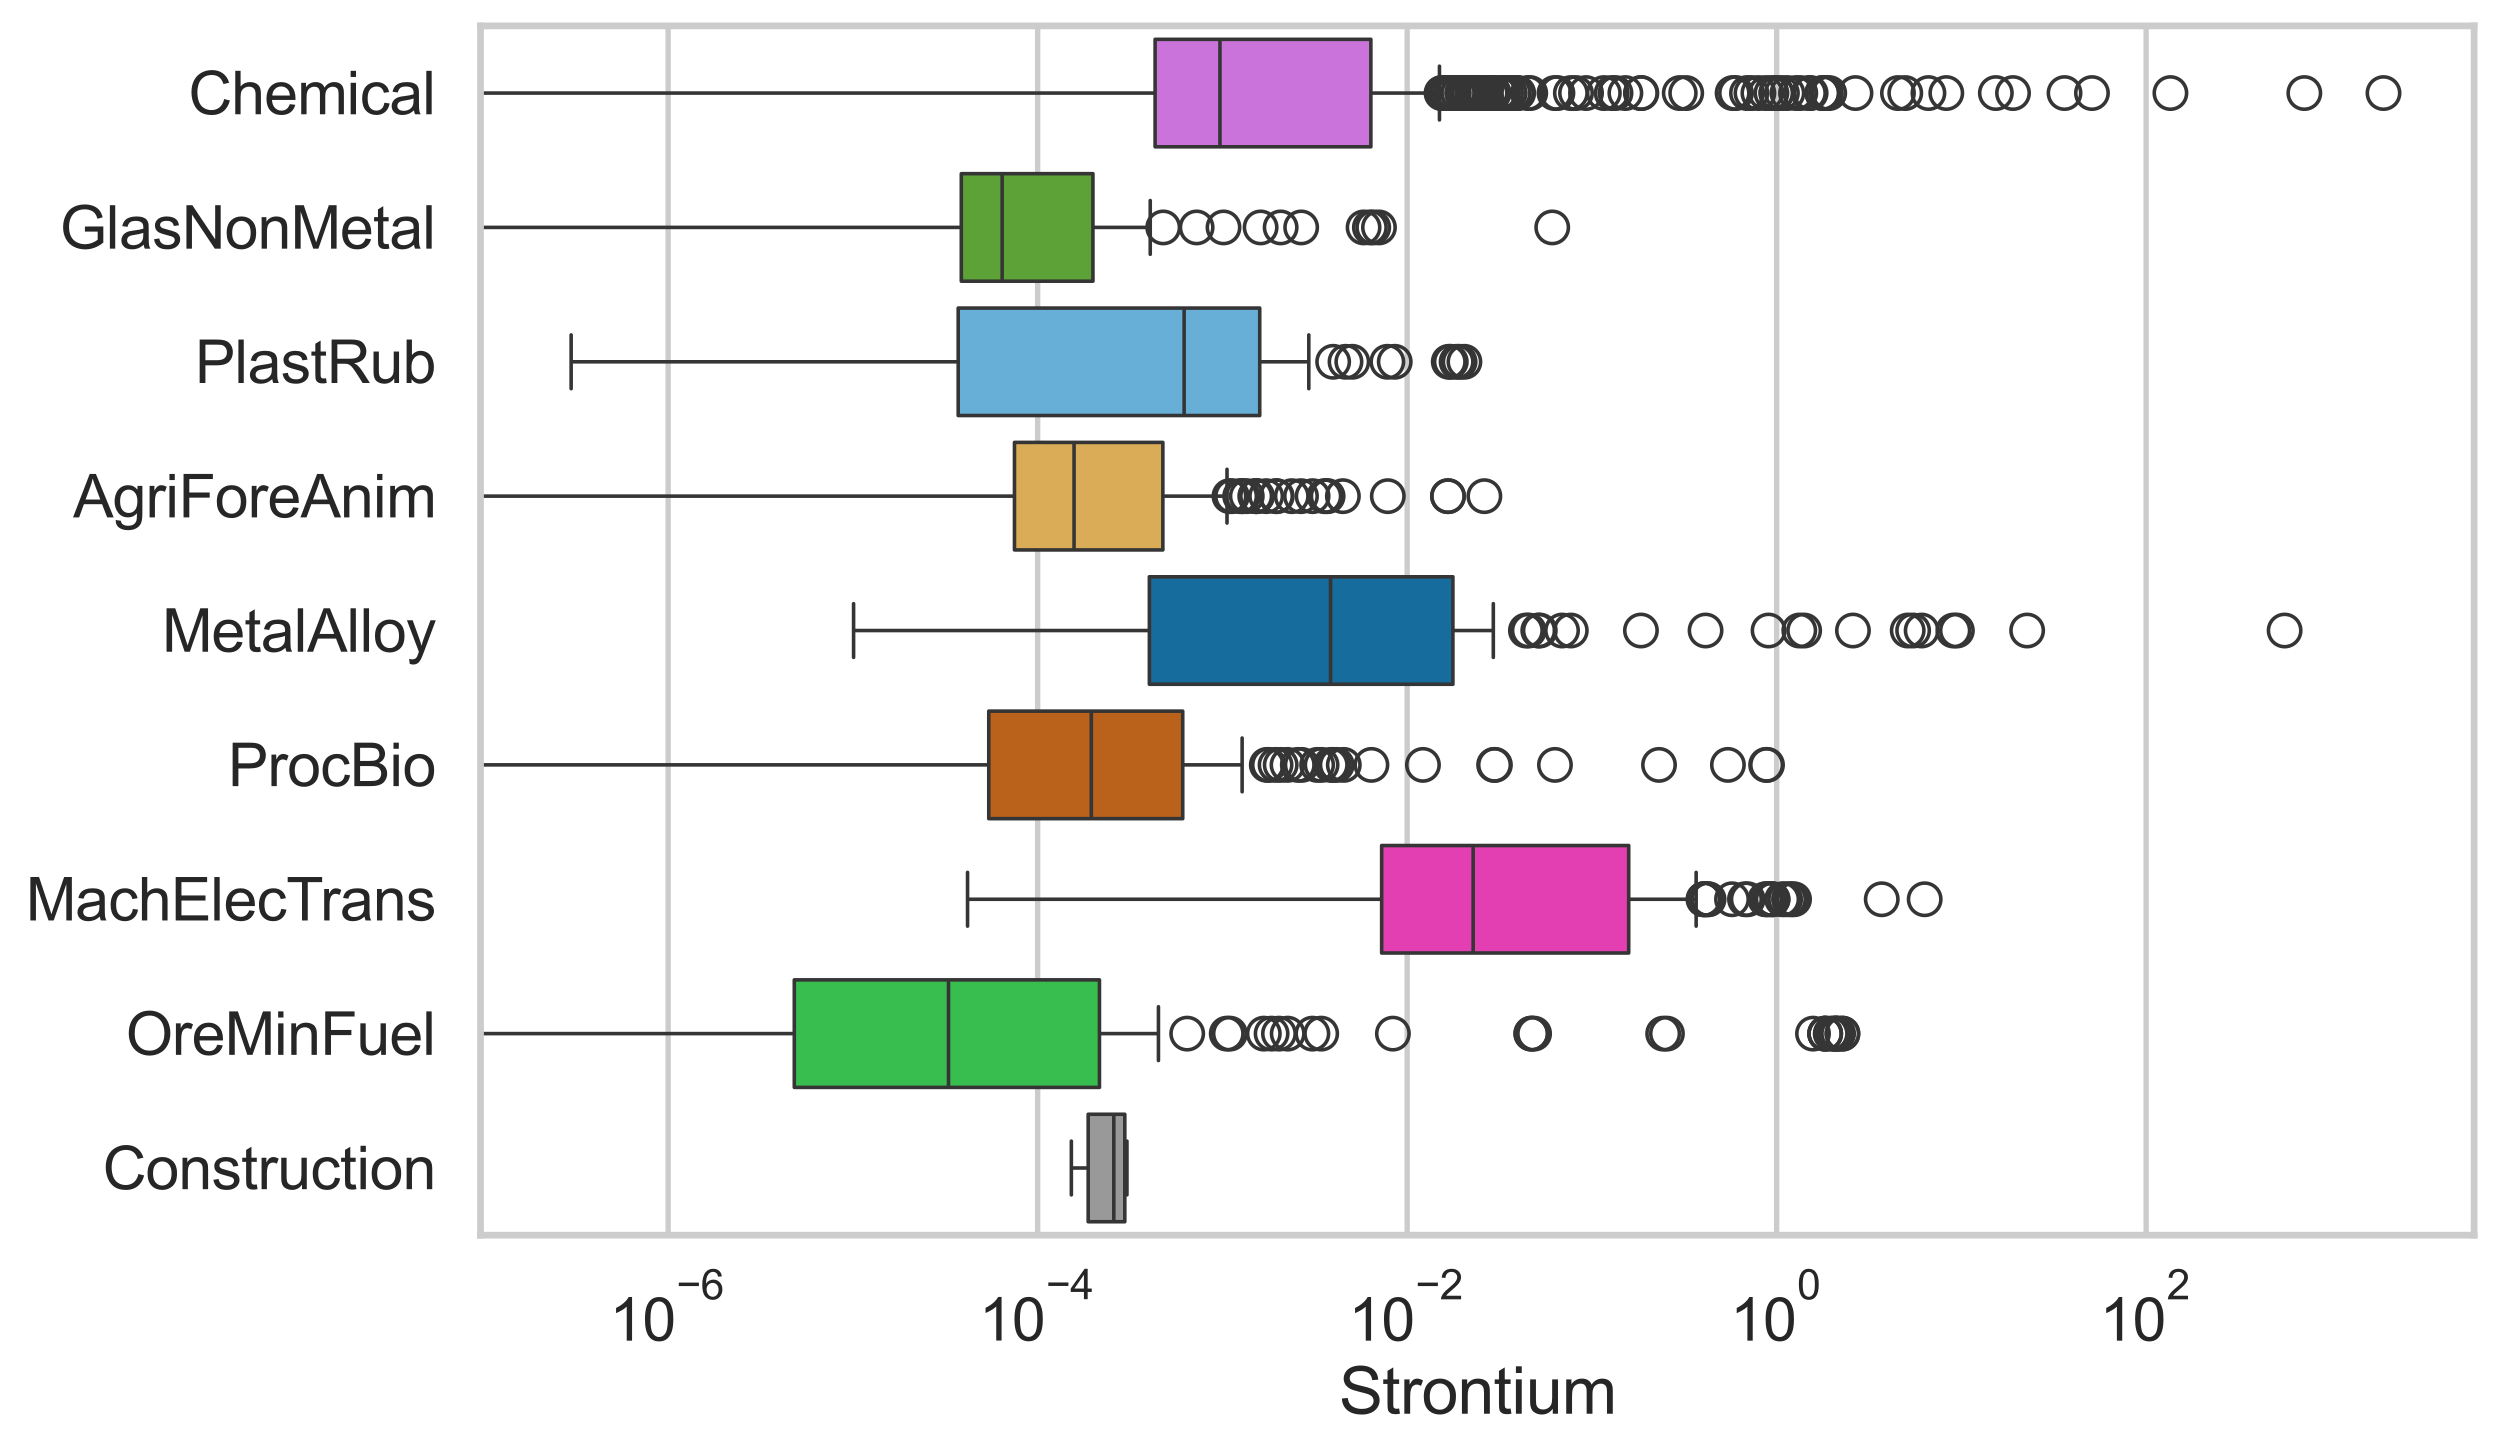 <?xml version="1.0" encoding="utf-8" standalone="no"?>
<!DOCTYPE svg PUBLIC "-//W3C//DTD SVG 1.1//EN"
  "http://www.w3.org/Graphics/SVG/1.1/DTD/svg11.dtd">
<svg xmlns:xlink="http://www.w3.org/1999/xlink" width="695.577pt" height="404.121pt" viewBox="0 0 695.577 404.121" xmlns="http://www.w3.org/2000/svg" version="1.1">
 <defs>
  <style type="text/css">*{stroke-linejoin: round; stroke-linecap: butt}</style>
 </defs>
 <g id="figure_1">
  <g id="patch_1">
   <path d="M 0 404.121 
L 695.577 404.121 
L 695.577 0 
L 0 0 
z
" style="fill: #ffffff"/>
  </g>
  <g id="axes_1">
   <g id="patch_2">
    <path d="M 133.697 343.665 
L 688.377 343.665 
L 688.377 7.2 
L 133.697 7.2 
z
" style="fill: #ffffff"/>
   </g>
   <g id="matplotlib.axis_1">
    <g id="xtick_1">
     <g id="line2d_1">
      <path d="M 185.902 343.665 
L 185.902 7.2 
" clip-path="url(#p7c953ad4ad)" style="fill: none; stroke: #cccccc; stroke-width: 1.5; stroke-linecap: round"/>
     </g>
     <g id="text_1">
      <!-- $\mathdefault{10^{-6}}$ -->
      <g style="fill: #262626" transform="translate(169.567 373.18) scale(0.165 -0.165)">
       <defs>
        <path id="ArialMT-31" d="M 2384 0 
L 1822 0 
L 1822 3584 
Q 1619 3391 1289 3197 
Q 959 3003 697 2906 
L 697 3450 
Q 1169 3672 1522 3987 
Q 1875 4303 2022 4600 
L 2384 4600 
L 2384 0 
z
" transform="scale(0.016)"/>
        <path id="ArialMT-30" d="M 266 2259 
Q 266 3072 433 3567 
Q 600 4063 929 4331 
Q 1259 4600 1759 4600 
Q 2128 4600 2406 4451 
Q 2684 4303 2865 4023 
Q 3047 3744 3150 3342 
Q 3253 2941 3253 2259 
Q 3253 1453 3087 958 
Q 2922 463 2592 192 
Q 2263 -78 1759 -78 
Q 1097 -78 719 397 
Q 266 969 266 2259 
z
M 844 2259 
Q 844 1131 1108 757 
Q 1372 384 1759 384 
Q 2147 384 2411 759 
Q 2675 1134 2675 2259 
Q 2675 3391 2411 3762 
Q 2147 4134 1753 4134 
Q 1366 4134 1134 3806 
Q 844 3388 844 2259 
z
" transform="scale(0.016)"/>
        <path id="ArialMT-2212" d="M 3381 1997 
L 356 1997 
L 356 2522 
L 3381 2522 
L 3381 1997 
z
" transform="scale(0.016)"/>
        <path id="ArialMT-36" d="M 3184 3459 
L 2625 3416 
Q 2550 3747 2413 3897 
Q 2184 4138 1850 4138 
Q 1581 4138 1378 3988 
Q 1113 3794 959 3422 
Q 806 3050 800 2363 
Q 1003 2672 1297 2822 
Q 1591 2972 1913 2972 
Q 2475 2972 2870 2558 
Q 3266 2144 3266 1488 
Q 3266 1056 3080 686 
Q 2894 316 2569 119 
Q 2244 -78 1831 -78 
Q 1128 -78 684 439 
Q 241 956 241 2144 
Q 241 3472 731 4075 
Q 1159 4600 1884 4600 
Q 2425 4600 2770 4297 
Q 3116 3994 3184 3459 
z
M 888 1484 
Q 888 1194 1011 928 
Q 1134 663 1356 523 
Q 1578 384 1822 384 
Q 2178 384 2434 671 
Q 2691 959 2691 1453 
Q 2691 1928 2437 2201 
Q 2184 2475 1800 2475 
Q 1419 2475 1153 2201 
Q 888 1928 888 1484 
z
" transform="scale(0.016)"/>
       </defs>
       <use xlink:href="#ArialMT-31" transform="translate(0 0.994)"/>
       <use xlink:href="#ArialMT-30" transform="translate(55.615 0.994)"/>
       <use xlink:href="#ArialMT-2212" transform="translate(112.973 70.688) scale(0.7)"/>
       <use xlink:href="#ArialMT-36" transform="translate(153.852 70.688) scale(0.7)"/>
      </g>
     </g>
    </g>
    <g id="xtick_2">
     <g id="line2d_2">
      <path d="M 288.709 343.665 
L 288.709 7.2 
" clip-path="url(#p7c953ad4ad)" style="fill: none; stroke: #cccccc; stroke-width: 1.5; stroke-linecap: round"/>
     </g>
     <g id="text_2">
      <!-- $\mathdefault{10^{-4}}$ -->
      <g style="fill: #262626" transform="translate(272.374 373.015) scale(0.165 -0.165)">
       <defs>
        <path id="ArialMT-34" d="M 2069 0 
L 2069 1097 
L 81 1097 
L 81 1613 
L 2172 4581 
L 2631 4581 
L 2631 1613 
L 3250 1613 
L 3250 1097 
L 2631 1097 
L 2631 0 
L 2069 0 
z
M 2069 1613 
L 2069 3678 
L 634 1613 
L 2069 1613 
z
" transform="scale(0.016)"/>
       </defs>
       <use xlink:href="#ArialMT-31" transform="translate(0 0.202)"/>
       <use xlink:href="#ArialMT-30" transform="translate(55.615 0.202)"/>
       <use xlink:href="#ArialMT-2212" transform="translate(112.973 69.895) scale(0.7)"/>
       <use xlink:href="#ArialMT-34" transform="translate(153.852 69.895) scale(0.7)"/>
      </g>
     </g>
    </g>
    <g id="xtick_3">
     <g id="line2d_3">
      <path d="M 391.515 343.665 
L 391.515 7.2 
" clip-path="url(#p7c953ad4ad)" style="fill: none; stroke: #cccccc; stroke-width: 1.5; stroke-linecap: round"/>
     </g>
     <g id="text_3">
      <!-- $\mathdefault{10^{-2}}$ -->
      <g style="fill: #262626" transform="translate(375.18 373.18) scale(0.165 -0.165)">
       <defs>
        <path id="ArialMT-32" d="M 3222 541 
L 3222 0 
L 194 0 
Q 188 203 259 391 
Q 375 700 629 1000 
Q 884 1300 1366 1694 
Q 2113 2306 2375 2664 
Q 2638 3022 2638 3341 
Q 2638 3675 2398 3904 
Q 2159 4134 1775 4134 
Q 1369 4134 1125 3890 
Q 881 3647 878 3216 
L 300 3275 
Q 359 3922 746 4261 
Q 1134 4600 1788 4600 
Q 2447 4600 2831 4234 
Q 3216 3869 3216 3328 
Q 3216 3053 3103 2787 
Q 2991 2522 2730 2228 
Q 2469 1934 1863 1422 
Q 1356 997 1212 845 
Q 1069 694 975 541 
L 3222 541 
z
" transform="scale(0.016)"/>
       </defs>
       <use xlink:href="#ArialMT-31" transform="translate(0 0.994)"/>
       <use xlink:href="#ArialMT-30" transform="translate(55.615 0.994)"/>
       <use xlink:href="#ArialMT-2212" transform="translate(112.973 70.688) scale(0.7)"/>
       <use xlink:href="#ArialMT-32" transform="translate(153.852 70.688) scale(0.7)"/>
      </g>
     </g>
    </g>
    <g id="xtick_4">
     <g id="line2d_4">
      <path d="M 494.321 343.665 
L 494.321 7.2 
" clip-path="url(#p7c953ad4ad)" style="fill: none; stroke: #cccccc; stroke-width: 1.5; stroke-linecap: round"/>
     </g>
     <g id="text_4">
      <!-- $\mathdefault{10^{0}}$ -->
      <g style="fill: #262626" transform="translate(481.368 373.18) scale(0.165 -0.165)">
       <use xlink:href="#ArialMT-31" transform="translate(0 0.994)"/>
       <use xlink:href="#ArialMT-30" transform="translate(55.615 0.994)"/>
       <use xlink:href="#ArialMT-30" transform="translate(112.973 70.688) scale(0.7)"/>
      </g>
     </g>
    </g>
    <g id="xtick_5">
     <g id="line2d_5">
      <path d="M 597.127 343.665 
L 597.127 7.2 
" clip-path="url(#p7c953ad4ad)" style="fill: none; stroke: #cccccc; stroke-width: 1.5; stroke-linecap: round"/>
     </g>
     <g id="text_5">
      <!-- $\mathdefault{10^{2}}$ -->
      <g style="fill: #262626" transform="translate(584.174 373.18) scale(0.165 -0.165)">
       <use xlink:href="#ArialMT-31" transform="translate(0 0.994)"/>
       <use xlink:href="#ArialMT-30" transform="translate(55.615 0.994)"/>
       <use xlink:href="#ArialMT-32" transform="translate(112.973 70.688) scale(0.7)"/>
      </g>
     </g>
    </g>
    <g id="text_6">
     <!-- Strontium -->
     <g style="fill: #262626" transform="translate(372.525 393.344) scale(0.18 -0.18)">
      <defs>
       <path id="ArialMT-53" d="M 288 1472 
L 859 1522 
Q 900 1178 1048 958 
Q 1197 738 1509 602 
Q 1822 466 2213 466 
Q 2559 466 2825 569 
Q 3091 672 3220 851 
Q 3350 1031 3350 1244 
Q 3350 1459 3225 1620 
Q 3100 1781 2813 1891 
Q 2628 1963 1997 2114 
Q 1366 2266 1113 2400 
Q 784 2572 623 2826 
Q 463 3081 463 3397 
Q 463 3744 659 4045 
Q 856 4347 1234 4503 
Q 1613 4659 2075 4659 
Q 2584 4659 2973 4495 
Q 3363 4331 3572 4012 
Q 3781 3694 3797 3291 
L 3216 3247 
Q 3169 3681 2898 3903 
Q 2628 4125 2100 4125 
Q 1550 4125 1298 3923 
Q 1047 3722 1047 3438 
Q 1047 3191 1225 3031 
Q 1400 2872 2139 2705 
Q 2878 2538 3153 2413 
Q 3553 2228 3743 1945 
Q 3934 1663 3934 1294 
Q 3934 928 3725 604 
Q 3516 281 3123 101 
Q 2731 -78 2241 -78 
Q 1619 -78 1198 103 
Q 778 284 539 648 
Q 300 1013 288 1472 
z
" transform="scale(0.016)"/>
       <path id="ArialMT-74" d="M 1650 503 
L 1731 6 
Q 1494 -44 1306 -44 
Q 1000 -44 831 53 
Q 663 150 594 308 
Q 525 466 525 972 
L 525 2881 
L 113 2881 
L 113 3319 
L 525 3319 
L 525 4141 
L 1084 4478 
L 1084 3319 
L 1650 3319 
L 1650 2881 
L 1084 2881 
L 1084 941 
Q 1084 700 1114 631 
Q 1144 563 1211 522 
Q 1278 481 1403 481 
Q 1497 481 1650 503 
z
" transform="scale(0.016)"/>
       <path id="ArialMT-72" d="M 416 0 
L 416 3319 
L 922 3319 
L 922 2816 
Q 1116 3169 1280 3281 
Q 1444 3394 1641 3394 
Q 1925 3394 2219 3213 
L 2025 2691 
Q 1819 2813 1613 2813 
Q 1428 2813 1281 2702 
Q 1134 2591 1072 2394 
Q 978 2094 978 1738 
L 978 0 
L 416 0 
z
" transform="scale(0.016)"/>
       <path id="ArialMT-6f" d="M 213 1659 
Q 213 2581 725 3025 
Q 1153 3394 1769 3394 
Q 2453 3394 2887 2945 
Q 3322 2497 3322 1706 
Q 3322 1066 3130 698 
Q 2938 331 2570 128 
Q 2203 -75 1769 -75 
Q 1072 -75 642 372 
Q 213 819 213 1659 
z
M 791 1659 
Q 791 1022 1069 705 
Q 1347 388 1769 388 
Q 2188 388 2466 706 
Q 2744 1025 2744 1678 
Q 2744 2294 2464 2611 
Q 2184 2928 1769 2928 
Q 1347 2928 1069 2612 
Q 791 2297 791 1659 
z
" transform="scale(0.016)"/>
       <path id="ArialMT-6e" d="M 422 0 
L 422 3319 
L 928 3319 
L 928 2847 
Q 1294 3394 1984 3394 
Q 2284 3394 2536 3286 
Q 2788 3178 2913 3003 
Q 3038 2828 3088 2588 
Q 3119 2431 3119 2041 
L 3119 0 
L 2556 0 
L 2556 2019 
Q 2556 2363 2490 2533 
Q 2425 2703 2258 2804 
Q 2091 2906 1866 2906 
Q 1506 2906 1245 2678 
Q 984 2450 984 1813 
L 984 0 
L 422 0 
z
" transform="scale(0.016)"/>
       <path id="ArialMT-69" d="M 425 3934 
L 425 4581 
L 988 4581 
L 988 3934 
L 425 3934 
z
M 425 0 
L 425 3319 
L 988 3319 
L 988 0 
L 425 0 
z
" transform="scale(0.016)"/>
       <path id="ArialMT-75" d="M 2597 0 
L 2597 488 
Q 2209 -75 1544 -75 
Q 1250 -75 995 37 
Q 741 150 617 320 
Q 494 491 444 738 
Q 409 903 409 1263 
L 409 3319 
L 972 3319 
L 972 1478 
Q 972 1038 1006 884 
Q 1059 663 1231 536 
Q 1403 409 1656 409 
Q 1909 409 2131 539 
Q 2353 669 2445 892 
Q 2538 1116 2538 1541 
L 2538 3319 
L 3100 3319 
L 3100 0 
L 2597 0 
z
" transform="scale(0.016)"/>
       <path id="ArialMT-6d" d="M 422 0 
L 422 3319 
L 925 3319 
L 925 2853 
Q 1081 3097 1340 3245 
Q 1600 3394 1931 3394 
Q 2300 3394 2536 3241 
Q 2772 3088 2869 2813 
Q 3263 3394 3894 3394 
Q 4388 3394 4653 3120 
Q 4919 2847 4919 2278 
L 4919 0 
L 4359 0 
L 4359 2091 
Q 4359 2428 4304 2576 
Q 4250 2725 4106 2815 
Q 3963 2906 3769 2906 
Q 3419 2906 3187 2673 
Q 2956 2441 2956 1928 
L 2956 0 
L 2394 0 
L 2394 2156 
Q 2394 2531 2256 2718 
Q 2119 2906 1806 2906 
Q 1569 2906 1367 2781 
Q 1166 2656 1075 2415 
Q 984 2175 984 1722 
L 984 0 
L 422 0 
z
" transform="scale(0.016)"/>
      </defs>
      <use xlink:href="#ArialMT-53"/>
      <use xlink:href="#ArialMT-74" transform="translate(66.699 0)"/>
      <use xlink:href="#ArialMT-72" transform="translate(94.482 0)"/>
      <use xlink:href="#ArialMT-6f" transform="translate(127.783 0)"/>
      <use xlink:href="#ArialMT-6e" transform="translate(183.398 0)"/>
      <use xlink:href="#ArialMT-74" transform="translate(239.014 0)"/>
      <use xlink:href="#ArialMT-69" transform="translate(266.797 0)"/>
      <use xlink:href="#ArialMT-75" transform="translate(289.014 0)"/>
      <use xlink:href="#ArialMT-6d" transform="translate(344.629 0)"/>
     </g>
    </g>
   </g>
   <g id="matplotlib.axis_2">
    <g id="ytick_1">
     <g id="text_7">
      <!-- Chemical -->
      <g style="fill: #262626" transform="translate(52.428 31.798) scale(0.165 -0.165)">
       <defs>
        <path id="ArialMT-43" d="M 3763 1606 
L 4369 1453 
Q 4178 706 3683 314 
Q 3188 -78 2472 -78 
Q 1731 -78 1267 223 
Q 803 525 561 1097 
Q 319 1669 319 2325 
Q 319 3041 592 3573 
Q 866 4106 1370 4382 
Q 1875 4659 2481 4659 
Q 3169 4659 3637 4309 
Q 4106 3959 4291 3325 
L 3694 3184 
Q 3534 3684 3231 3912 
Q 2928 4141 2469 4141 
Q 1941 4141 1586 3887 
Q 1231 3634 1087 3207 
Q 944 2781 944 2328 
Q 944 1744 1114 1308 
Q 1284 872 1643 656 
Q 2003 441 2422 441 
Q 2931 441 3284 734 
Q 3638 1028 3763 1606 
z
" transform="scale(0.016)"/>
        <path id="ArialMT-68" d="M 422 0 
L 422 4581 
L 984 4581 
L 984 2938 
Q 1378 3394 1978 3394 
Q 2347 3394 2619 3248 
Q 2891 3103 3008 2847 
Q 3125 2591 3125 2103 
L 3125 0 
L 2563 0 
L 2563 2103 
Q 2563 2525 2380 2717 
Q 2197 2909 1863 2909 
Q 1613 2909 1392 2779 
Q 1172 2650 1078 2428 
Q 984 2206 984 1816 
L 984 0 
L 422 0 
z
" transform="scale(0.016)"/>
        <path id="ArialMT-65" d="M 2694 1069 
L 3275 997 
Q 3138 488 2766 206 
Q 2394 -75 1816 -75 
Q 1088 -75 661 373 
Q 234 822 234 1631 
Q 234 2469 665 2931 
Q 1097 3394 1784 3394 
Q 2450 3394 2872 2941 
Q 3294 2488 3294 1666 
Q 3294 1616 3291 1516 
L 816 1516 
Q 847 969 1125 678 
Q 1403 388 1819 388 
Q 2128 388 2347 550 
Q 2566 713 2694 1069 
z
M 847 1978 
L 2700 1978 
Q 2663 2397 2488 2606 
Q 2219 2931 1791 2931 
Q 1403 2931 1139 2672 
Q 875 2413 847 1978 
z
" transform="scale(0.016)"/>
        <path id="ArialMT-63" d="M 2588 1216 
L 3141 1144 
Q 3050 572 2676 248 
Q 2303 -75 1759 -75 
Q 1078 -75 664 370 
Q 250 816 250 1647 
Q 250 2184 428 2587 
Q 606 2991 970 3192 
Q 1334 3394 1763 3394 
Q 2303 3394 2647 3120 
Q 2991 2847 3088 2344 
L 2541 2259 
Q 2463 2594 2264 2762 
Q 2066 2931 1784 2931 
Q 1359 2931 1093 2626 
Q 828 2322 828 1663 
Q 828 994 1084 691 
Q 1341 388 1753 388 
Q 2084 388 2306 591 
Q 2528 794 2588 1216 
z
" transform="scale(0.016)"/>
        <path id="ArialMT-61" d="M 2588 409 
Q 2275 144 1986 34 
Q 1697 -75 1366 -75 
Q 819 -75 525 192 
Q 231 459 231 875 
Q 231 1119 342 1320 
Q 453 1522 633 1644 
Q 813 1766 1038 1828 
Q 1203 1872 1538 1913 
Q 2219 1994 2541 2106 
Q 2544 2222 2544 2253 
Q 2544 2597 2384 2738 
Q 2169 2928 1744 2928 
Q 1347 2928 1158 2789 
Q 969 2650 878 2297 
L 328 2372 
Q 403 2725 575 2942 
Q 747 3159 1072 3276 
Q 1397 3394 1825 3394 
Q 2250 3394 2515 3294 
Q 2781 3194 2906 3042 
Q 3031 2891 3081 2659 
Q 3109 2516 3109 2141 
L 3109 1391 
Q 3109 606 3145 398 
Q 3181 191 3288 0 
L 2700 0 
Q 2613 175 2588 409 
z
M 2541 1666 
Q 2234 1541 1622 1453 
Q 1275 1403 1131 1340 
Q 988 1278 909 1158 
Q 831 1038 831 891 
Q 831 666 1001 516 
Q 1172 366 1500 366 
Q 1825 366 2078 508 
Q 2331 650 2450 897 
Q 2541 1088 2541 1459 
L 2541 1666 
z
" transform="scale(0.016)"/>
        <path id="ArialMT-6c" d="M 409 0 
L 409 4581 
L 972 4581 
L 972 0 
L 409 0 
z
" transform="scale(0.016)"/>
       </defs>
       <use xlink:href="#ArialMT-43"/>
       <use xlink:href="#ArialMT-68" transform="translate(72.217 0)"/>
       <use xlink:href="#ArialMT-65" transform="translate(127.832 0)"/>
       <use xlink:href="#ArialMT-6d" transform="translate(183.447 0)"/>
       <use xlink:href="#ArialMT-69" transform="translate(266.748 0)"/>
       <use xlink:href="#ArialMT-63" transform="translate(288.965 0)"/>
       <use xlink:href="#ArialMT-61" transform="translate(338.965 0)"/>
       <use xlink:href="#ArialMT-6c" transform="translate(394.58 0)"/>
      </g>
     </g>
    </g>
    <g id="ytick_2">
     <g id="text_8">
      <!-- GlasNonMetal -->
      <g style="fill: #262626" transform="translate(16.659 69.183) scale(0.165 -0.165)">
       <defs>
        <path id="ArialMT-47" d="M 2638 1797 
L 2638 2334 
L 4578 2338 
L 4578 638 
Q 4131 281 3656 101 
Q 3181 -78 2681 -78 
Q 2006 -78 1454 211 
Q 903 500 622 1047 
Q 341 1594 341 2269 
Q 341 2938 620 3517 
Q 900 4097 1425 4378 
Q 1950 4659 2634 4659 
Q 3131 4659 3532 4498 
Q 3934 4338 4162 4050 
Q 4391 3763 4509 3300 
L 3963 3150 
Q 3859 3500 3706 3700 
Q 3553 3900 3268 4020 
Q 2984 4141 2638 4141 
Q 2222 4141 1919 4014 
Q 1616 3888 1430 3681 
Q 1244 3475 1141 3228 
Q 966 2803 966 2306 
Q 966 1694 1177 1281 
Q 1388 869 1791 669 
Q 2194 469 2647 469 
Q 3041 469 3416 620 
Q 3791 772 3984 944 
L 3984 1797 
L 2638 1797 
z
" transform="scale(0.016)"/>
        <path id="ArialMT-73" d="M 197 991 
L 753 1078 
Q 800 744 1014 566 
Q 1228 388 1613 388 
Q 2000 388 2187 545 
Q 2375 703 2375 916 
Q 2375 1106 2209 1216 
Q 2094 1291 1634 1406 
Q 1016 1563 777 1677 
Q 538 1791 414 1992 
Q 291 2194 291 2438 
Q 291 2659 392 2848 
Q 494 3038 669 3163 
Q 800 3259 1026 3326 
Q 1253 3394 1513 3394 
Q 1903 3394 2198 3281 
Q 2494 3169 2634 2976 
Q 2775 2784 2828 2463 
L 2278 2388 
Q 2241 2644 2061 2787 
Q 1881 2931 1553 2931 
Q 1166 2931 1000 2803 
Q 834 2675 834 2503 
Q 834 2394 903 2306 
Q 972 2216 1119 2156 
Q 1203 2125 1616 2013 
Q 2213 1853 2448 1751 
Q 2684 1650 2818 1456 
Q 2953 1263 2953 975 
Q 2953 694 2789 445 
Q 2625 197 2315 61 
Q 2006 -75 1616 -75 
Q 969 -75 630 194 
Q 291 463 197 991 
z
" transform="scale(0.016)"/>
        <path id="ArialMT-4e" d="M 488 0 
L 488 4581 
L 1109 4581 
L 3516 984 
L 3516 4581 
L 4097 4581 
L 4097 0 
L 3475 0 
L 1069 3600 
L 1069 0 
L 488 0 
z
" transform="scale(0.016)"/>
        <path id="ArialMT-4d" d="M 475 0 
L 475 4581 
L 1388 4581 
L 2472 1338 
Q 2622 884 2691 659 
Q 2769 909 2934 1394 
L 4031 4581 
L 4847 4581 
L 4847 0 
L 4263 0 
L 4263 3834 
L 2931 0 
L 2384 0 
L 1059 3900 
L 1059 0 
L 475 0 
z
" transform="scale(0.016)"/>
       </defs>
       <use xlink:href="#ArialMT-47"/>
       <use xlink:href="#ArialMT-6c" transform="translate(77.783 0)"/>
       <use xlink:href="#ArialMT-61" transform="translate(100 0)"/>
       <use xlink:href="#ArialMT-73" transform="translate(155.615 0)"/>
       <use xlink:href="#ArialMT-4e" transform="translate(205.615 0)"/>
       <use xlink:href="#ArialMT-6f" transform="translate(277.832 0)"/>
       <use xlink:href="#ArialMT-6e" transform="translate(333.447 0)"/>
       <use xlink:href="#ArialMT-4d" transform="translate(389.062 0)"/>
       <use xlink:href="#ArialMT-65" transform="translate(472.363 0)"/>
       <use xlink:href="#ArialMT-74" transform="translate(527.979 0)"/>
       <use xlink:href="#ArialMT-61" transform="translate(555.762 0)"/>
       <use xlink:href="#ArialMT-6c" transform="translate(611.377 0)"/>
      </g>
     </g>
    </g>
    <g id="ytick_3">
     <g id="text_9">
      <!-- PlastRub -->
      <g style="fill: #262626" transform="translate(54.248 106.568) scale(0.165 -0.165)">
       <defs>
        <path id="ArialMT-50" d="M 494 0 
L 494 4581 
L 2222 4581 
Q 2678 4581 2919 4538 
Q 3256 4481 3484 4323 
Q 3713 4166 3852 3881 
Q 3991 3597 3991 3256 
Q 3991 2672 3619 2267 
Q 3247 1863 2275 1863 
L 1100 1863 
L 1100 0 
L 494 0 
z
M 1100 2403 
L 2284 2403 
Q 2872 2403 3119 2622 
Q 3366 2841 3366 3238 
Q 3366 3525 3220 3729 
Q 3075 3934 2838 4000 
Q 2684 4041 2272 4041 
L 1100 4041 
L 1100 2403 
z
" transform="scale(0.016)"/>
        <path id="ArialMT-52" d="M 503 0 
L 503 4581 
L 2534 4581 
Q 3147 4581 3465 4457 
Q 3784 4334 3975 4021 
Q 4166 3709 4166 3331 
Q 4166 2844 3850 2509 
Q 3534 2175 2875 2084 
Q 3116 1969 3241 1856 
Q 3506 1613 3744 1247 
L 4541 0 
L 3778 0 
L 3172 953 
Q 2906 1366 2734 1584 
Q 2563 1803 2427 1890 
Q 2291 1978 2150 2013 
Q 2047 2034 1813 2034 
L 1109 2034 
L 1109 0 
L 503 0 
z
M 1109 2559 
L 2413 2559 
Q 2828 2559 3062 2645 
Q 3297 2731 3419 2920 
Q 3541 3109 3541 3331 
Q 3541 3656 3305 3865 
Q 3069 4075 2559 4075 
L 1109 4075 
L 1109 2559 
z
" transform="scale(0.016)"/>
        <path id="ArialMT-62" d="M 941 0 
L 419 0 
L 419 4581 
L 981 4581 
L 981 2947 
Q 1338 3394 1891 3394 
Q 2197 3394 2470 3270 
Q 2744 3147 2920 2923 
Q 3097 2700 3197 2384 
Q 3297 2069 3297 1709 
Q 3297 856 2875 390 
Q 2453 -75 1863 -75 
Q 1275 -75 941 416 
L 941 0 
z
M 934 1684 
Q 934 1088 1097 822 
Q 1363 388 1816 388 
Q 2184 388 2453 708 
Q 2722 1028 2722 1663 
Q 2722 2313 2464 2622 
Q 2206 2931 1841 2931 
Q 1472 2931 1203 2611 
Q 934 2291 934 1684 
z
" transform="scale(0.016)"/>
       </defs>
       <use xlink:href="#ArialMT-50"/>
       <use xlink:href="#ArialMT-6c" transform="translate(66.699 0)"/>
       <use xlink:href="#ArialMT-61" transform="translate(88.916 0)"/>
       <use xlink:href="#ArialMT-73" transform="translate(144.531 0)"/>
       <use xlink:href="#ArialMT-74" transform="translate(194.531 0)"/>
       <use xlink:href="#ArialMT-52" transform="translate(222.314 0)"/>
       <use xlink:href="#ArialMT-75" transform="translate(294.531 0)"/>
       <use xlink:href="#ArialMT-62" transform="translate(350.146 0)"/>
      </g>
     </g>
    </g>
    <g id="ytick_4">
     <g id="text_10">
      <!-- AgriForeAnim -->
      <g style="fill: #262626" transform="translate(20.341 143.953) scale(0.165 -0.165)">
       <defs>
        <path id="ArialMT-41" d="M -9 0 
L 1750 4581 
L 2403 4581 
L 4278 0 
L 3588 0 
L 3053 1388 
L 1138 1388 
L 634 0 
L -9 0 
z
M 1313 1881 
L 2866 1881 
L 2388 3150 
Q 2169 3728 2063 4100 
Q 1975 3659 1816 3225 
L 1313 1881 
z
" transform="scale(0.016)"/>
        <path id="ArialMT-67" d="M 319 -275 
L 866 -356 
Q 900 -609 1056 -725 
Q 1266 -881 1628 -881 
Q 2019 -881 2231 -725 
Q 2444 -569 2519 -288 
Q 2563 -116 2559 434 
Q 2191 0 1641 0 
Q 956 0 581 494 
Q 206 988 206 1678 
Q 206 2153 378 2554 
Q 550 2956 876 3175 
Q 1203 3394 1644 3394 
Q 2231 3394 2613 2919 
L 2613 3319 
L 3131 3319 
L 3131 450 
Q 3131 -325 2973 -648 
Q 2816 -972 2473 -1159 
Q 2131 -1347 1631 -1347 
Q 1038 -1347 672 -1080 
Q 306 -813 319 -275 
z
M 784 1719 
Q 784 1066 1043 766 
Q 1303 466 1694 466 
Q 2081 466 2343 764 
Q 2606 1063 2606 1700 
Q 2606 2309 2336 2618 
Q 2066 2928 1684 2928 
Q 1309 2928 1046 2623 
Q 784 2319 784 1719 
z
" transform="scale(0.016)"/>
        <path id="ArialMT-46" d="M 525 0 
L 525 4581 
L 3616 4581 
L 3616 4041 
L 1131 4041 
L 1131 2622 
L 3281 2622 
L 3281 2081 
L 1131 2081 
L 1131 0 
L 525 0 
z
" transform="scale(0.016)"/>
       </defs>
       <use xlink:href="#ArialMT-41"/>
       <use xlink:href="#ArialMT-67" transform="translate(66.699 0)"/>
       <use xlink:href="#ArialMT-72" transform="translate(122.314 0)"/>
       <use xlink:href="#ArialMT-69" transform="translate(155.615 0)"/>
       <use xlink:href="#ArialMT-46" transform="translate(177.832 0)"/>
       <use xlink:href="#ArialMT-6f" transform="translate(238.916 0)"/>
       <use xlink:href="#ArialMT-72" transform="translate(294.531 0)"/>
       <use xlink:href="#ArialMT-65" transform="translate(327.832 0)"/>
       <use xlink:href="#ArialMT-41" transform="translate(383.447 0)"/>
       <use xlink:href="#ArialMT-6e" transform="translate(450.146 0)"/>
       <use xlink:href="#ArialMT-69" transform="translate(505.762 0)"/>
       <use xlink:href="#ArialMT-6d" transform="translate(527.979 0)"/>
      </g>
     </g>
    </g>
    <g id="ytick_5">
     <g id="text_11">
      <!-- MetalAlloy -->
      <g style="fill: #262626" transform="translate(45.088 181.337) scale(0.165 -0.165)">
       <defs>
        <path id="ArialMT-79" d="M 397 -1278 
L 334 -750 
Q 519 -800 656 -800 
Q 844 -800 956 -737 
Q 1069 -675 1141 -563 
Q 1194 -478 1313 -144 
Q 1328 -97 1363 -6 
L 103 3319 
L 709 3319 
L 1400 1397 
Q 1534 1031 1641 628 
Q 1738 1016 1872 1384 
L 2581 3319 
L 3144 3319 
L 1881 -56 
Q 1678 -603 1566 -809 
Q 1416 -1088 1222 -1217 
Q 1028 -1347 759 -1347 
Q 597 -1347 397 -1278 
z
" transform="scale(0.016)"/>
       </defs>
       <use xlink:href="#ArialMT-4d"/>
       <use xlink:href="#ArialMT-65" transform="translate(83.301 0)"/>
       <use xlink:href="#ArialMT-74" transform="translate(138.916 0)"/>
       <use xlink:href="#ArialMT-61" transform="translate(166.699 0)"/>
       <use xlink:href="#ArialMT-6c" transform="translate(222.314 0)"/>
       <use xlink:href="#ArialMT-41" transform="translate(244.531 0)"/>
       <use xlink:href="#ArialMT-6c" transform="translate(311.23 0)"/>
       <use xlink:href="#ArialMT-6c" transform="translate(333.447 0)"/>
       <use xlink:href="#ArialMT-6f" transform="translate(355.664 0)"/>
       <use xlink:href="#ArialMT-79" transform="translate(411.279 0)"/>
      </g>
     </g>
    </g>
    <g id="ytick_6">
     <g id="text_12">
      <!-- ProcBio -->
      <g style="fill: #262626" transform="translate(63.424 218.722) scale(0.165 -0.165)">
       <defs>
        <path id="ArialMT-42" d="M 469 0 
L 469 4581 
L 2188 4581 
Q 2713 4581 3030 4442 
Q 3347 4303 3526 4014 
Q 3706 3725 3706 3409 
Q 3706 3116 3547 2856 
Q 3388 2597 3066 2438 
Q 3481 2316 3704 2022 
Q 3928 1728 3928 1328 
Q 3928 1006 3792 729 
Q 3656 453 3456 303 
Q 3256 153 2954 76 
Q 2653 0 2216 0 
L 469 0 
z
M 1075 2656 
L 2066 2656 
Q 2469 2656 2644 2709 
Q 2875 2778 2992 2937 
Q 3109 3097 3109 3338 
Q 3109 3566 3000 3739 
Q 2891 3913 2687 3977 
Q 2484 4041 1991 4041 
L 1075 4041 
L 1075 2656 
z
M 1075 541 
L 2216 541 
Q 2509 541 2628 563 
Q 2838 600 2978 687 
Q 3119 775 3209 942 
Q 3300 1109 3300 1328 
Q 3300 1584 3169 1773 
Q 3038 1963 2805 2039 
Q 2572 2116 2134 2116 
L 1075 2116 
L 1075 541 
z
" transform="scale(0.016)"/>
       </defs>
       <use xlink:href="#ArialMT-50"/>
       <use xlink:href="#ArialMT-72" transform="translate(66.699 0)"/>
       <use xlink:href="#ArialMT-6f" transform="translate(100 0)"/>
       <use xlink:href="#ArialMT-63" transform="translate(155.615 0)"/>
       <use xlink:href="#ArialMT-42" transform="translate(205.615 0)"/>
       <use xlink:href="#ArialMT-69" transform="translate(272.314 0)"/>
       <use xlink:href="#ArialMT-6f" transform="translate(294.531 0)"/>
      </g>
     </g>
    </g>
    <g id="ytick_7">
     <g id="text_13">
      <!-- MachElecTrans -->
      <g style="fill: #262626" transform="translate(7.2 256.107) scale(0.165 -0.165)">
       <defs>
        <path id="ArialMT-45" d="M 506 0 
L 506 4581 
L 3819 4581 
L 3819 4041 
L 1113 4041 
L 1113 2638 
L 3647 2638 
L 3647 2100 
L 1113 2100 
L 1113 541 
L 3925 541 
L 3925 0 
L 506 0 
z
" transform="scale(0.016)"/>
        <path id="ArialMT-54" d="M 1659 0 
L 1659 4041 
L 150 4041 
L 150 4581 
L 3781 4581 
L 3781 4041 
L 2266 4041 
L 2266 0 
L 1659 0 
z
" transform="scale(0.016)"/>
       </defs>
       <use xlink:href="#ArialMT-4d"/>
       <use xlink:href="#ArialMT-61" transform="translate(83.301 0)"/>
       <use xlink:href="#ArialMT-63" transform="translate(138.916 0)"/>
       <use xlink:href="#ArialMT-68" transform="translate(188.916 0)"/>
       <use xlink:href="#ArialMT-45" transform="translate(244.531 0)"/>
       <use xlink:href="#ArialMT-6c" transform="translate(311.23 0)"/>
       <use xlink:href="#ArialMT-65" transform="translate(333.447 0)"/>
       <use xlink:href="#ArialMT-63" transform="translate(389.062 0)"/>
       <use xlink:href="#ArialMT-54" transform="translate(439.062 0)"/>
       <use xlink:href="#ArialMT-72" transform="translate(496.396 0)"/>
       <use xlink:href="#ArialMT-61" transform="translate(529.697 0)"/>
       <use xlink:href="#ArialMT-6e" transform="translate(585.312 0)"/>
       <use xlink:href="#ArialMT-73" transform="translate(640.928 0)"/>
      </g>
     </g>
    </g>
    <g id="ytick_8">
     <g id="text_14">
      <!-- OreMinFuel -->
      <g style="fill: #262626" transform="translate(35.013 293.492) scale(0.165 -0.165)">
       <defs>
        <path id="ArialMT-4f" d="M 309 2231 
Q 309 3372 921 4017 
Q 1534 4663 2503 4663 
Q 3138 4663 3647 4359 
Q 4156 4056 4423 3514 
Q 4691 2972 4691 2284 
Q 4691 1588 4409 1038 
Q 4128 488 3612 205 
Q 3097 -78 2500 -78 
Q 1853 -78 1343 234 
Q 834 547 571 1087 
Q 309 1628 309 2231 
z
M 934 2222 
Q 934 1394 1379 917 
Q 1825 441 2497 441 
Q 3181 441 3623 922 
Q 4066 1403 4066 2288 
Q 4066 2847 3877 3264 
Q 3688 3681 3323 3911 
Q 2959 4141 2506 4141 
Q 1863 4141 1398 3698 
Q 934 3256 934 2222 
z
" transform="scale(0.016)"/>
       </defs>
       <use xlink:href="#ArialMT-4f"/>
       <use xlink:href="#ArialMT-72" transform="translate(77.783 0)"/>
       <use xlink:href="#ArialMT-65" transform="translate(111.084 0)"/>
       <use xlink:href="#ArialMT-4d" transform="translate(166.699 0)"/>
       <use xlink:href="#ArialMT-69" transform="translate(250 0)"/>
       <use xlink:href="#ArialMT-6e" transform="translate(272.217 0)"/>
       <use xlink:href="#ArialMT-46" transform="translate(327.832 0)"/>
       <use xlink:href="#ArialMT-75" transform="translate(388.916 0)"/>
       <use xlink:href="#ArialMT-65" transform="translate(444.531 0)"/>
       <use xlink:href="#ArialMT-6c" transform="translate(500.146 0)"/>
      </g>
     </g>
    </g>
    <g id="ytick_9">
     <g id="text_15">
      <!-- Construction -->
      <g style="fill: #262626" transform="translate(28.575 330.877) scale(0.165 -0.165)">
       <use xlink:href="#ArialMT-43"/>
       <use xlink:href="#ArialMT-6f" transform="translate(72.217 0)"/>
       <use xlink:href="#ArialMT-6e" transform="translate(127.832 0)"/>
       <use xlink:href="#ArialMT-73" transform="translate(183.447 0)"/>
       <use xlink:href="#ArialMT-74" transform="translate(233.447 0)"/>
       <use xlink:href="#ArialMT-72" transform="translate(261.23 0)"/>
       <use xlink:href="#ArialMT-75" transform="translate(294.531 0)"/>
       <use xlink:href="#ArialMT-63" transform="translate(350.146 0)"/>
       <use xlink:href="#ArialMT-74" transform="translate(400.146 0)"/>
       <use xlink:href="#ArialMT-69" transform="translate(427.93 0)"/>
       <use xlink:href="#ArialMT-6f" transform="translate(450.146 0)"/>
       <use xlink:href="#ArialMT-6e" transform="translate(505.762 0)"/>
      </g>
     </g>
    </g>
   </g>
   <g id="patch_3">
    <path d="M 321.387 10.938 
L 321.387 40.846 
L 381.414 40.846 
L 381.414 10.938 
L 321.387 10.938 
z
" clip-path="url(#p7c953ad4ad)" style="fill: #ca74db; stroke: #353535; stroke-linejoin: miter"/>
   </g>
   <g id="line2d_6">
    <path d="M 321.387 25.892 
L -1 25.892 
" clip-path="url(#p7c953ad4ad)" style="fill: none; stroke: #353535"/>
   </g>
   <g id="line2d_7">
    <path d="M 381.414 25.892 
L 400.503 25.892 
" clip-path="url(#p7c953ad4ad)" style="fill: none; stroke: #353535"/>
   </g>
   <g id="line2d_8">
    <path clip-path="url(#p7c953ad4ad)" style="fill: none; stroke: #353535; stroke-linecap: round"/>
   </g>
   <g id="line2d_9">
    <path d="M 400.503 18.415 
L 400.503 33.369 
" clip-path="url(#p7c953ad4ad)" style="fill: none; stroke: #353535; stroke-linecap: round"/>
   </g>
   <g id="line2d_10">
    <defs>
     <path id="m60139f0b6c" d="M 0 4.5 
C 1.193 4.5 2.338 4.026 3.182 3.182 
C 4.026 2.338 4.5 1.193 4.5 0 
C 4.5 -1.193 4.026 -2.338 3.182 -3.182 
C 2.338 -4.026 1.193 -4.5 0 -4.5 
C -1.193 -4.5 -2.338 -4.026 -3.182 -3.182 
C -4.026 -2.338 -4.5 -1.193 -4.5 0 
C -4.5 1.193 -4.026 2.338 -3.182 3.182 
C -2.338 4.026 -1.193 4.5 0 4.5 
z
" style="stroke: #353535"/>
    </defs>
    <g clip-path="url(#p7c953ad4ad)">
     <use xlink:href="#m60139f0b6c" x="403.912" y="25.892" style="fill-opacity: 0; stroke: #353535"/>
     <use xlink:href="#m60139f0b6c" x="403.619" y="25.892" style="fill-opacity: 0; stroke: #353535"/>
     <use xlink:href="#m60139f0b6c" x="482.067" y="25.892" style="fill-opacity: 0; stroke: #353535"/>
     <use xlink:href="#m60139f0b6c" x="408.701" y="25.892" style="fill-opacity: 0; stroke: #353535"/>
     <use xlink:href="#m60139f0b6c" x="403.869" y="25.892" style="fill-opacity: 0; stroke: #353535"/>
     <use xlink:href="#m60139f0b6c" x="456.683" y="25.892" style="fill-opacity: 0; stroke: #353535"/>
     <use xlink:href="#m60139f0b6c" x="401.245" y="25.892" style="fill-opacity: 0; stroke: #353535"/>
     <use xlink:href="#m60139f0b6c" x="402.071" y="25.892" style="fill-opacity: 0; stroke: #353535"/>
     <use xlink:href="#m60139f0b6c" x="407.101" y="25.892" style="fill-opacity: 0; stroke: #353535"/>
     <use xlink:href="#m60139f0b6c" x="402.728" y="25.892" style="fill-opacity: 0; stroke: #353535"/>
     <use xlink:href="#m60139f0b6c" x="415.385" y="25.892" style="fill-opacity: 0; stroke: #353535"/>
     <use xlink:href="#m60139f0b6c" x="530.105" y="25.892" style="fill-opacity: 0; stroke: #353535"/>
     <use xlink:href="#m60139f0b6c" x="507.049" y="25.892" style="fill-opacity: 0; stroke: #353535"/>
     <use xlink:href="#m60139f0b6c" x="414.916" y="25.892" style="fill-opacity: 0; stroke: #353535"/>
     <use xlink:href="#m60139f0b6c" x="491.319" y="25.892" style="fill-opacity: 0; stroke: #353535"/>
     <use xlink:href="#m60139f0b6c" x="467.359" y="25.892" style="fill-opacity: 0; stroke: #353535"/>
     <use xlink:href="#m60139f0b6c" x="492.872" y="25.892" style="fill-opacity: 0; stroke: #353535"/>
     <use xlink:href="#m60139f0b6c" x="401.714" y="25.892" style="fill-opacity: 0; stroke: #353535"/>
     <use xlink:href="#m60139f0b6c" x="418.181" y="25.892" style="fill-opacity: 0; stroke: #353535"/>
     <use xlink:href="#m60139f0b6c" x="448.429" y="25.892" style="fill-opacity: 0; stroke: #353535"/>
     <use xlink:href="#m60139f0b6c" x="410.244" y="25.892" style="fill-opacity: 0; stroke: #353535"/>
     <use xlink:href="#m60139f0b6c" x="421.13" y="25.892" style="fill-opacity: 0; stroke: #353535"/>
     <use xlink:href="#m60139f0b6c" x="413.257" y="25.892" style="fill-opacity: 0; stroke: #353535"/>
     <use xlink:href="#m60139f0b6c" x="410.418" y="25.892" style="fill-opacity: 0; stroke: #353535"/>
     <use xlink:href="#m60139f0b6c" x="419.976" y="25.892" style="fill-opacity: 0; stroke: #353535"/>
     <use xlink:href="#m60139f0b6c" x="503.301" y="25.892" style="fill-opacity: 0; stroke: #353535"/>
     <use xlink:href="#m60139f0b6c" x="555.306" y="25.892" style="fill-opacity: 0; stroke: #353535"/>
     <use xlink:href="#m60139f0b6c" x="536.55" y="25.892" style="fill-opacity: 0; stroke: #353535"/>
     <use xlink:href="#m60139f0b6c" x="408.685" y="25.892" style="fill-opacity: 0; stroke: #353535"/>
     <use xlink:href="#m60139f0b6c" x="456.554" y="25.892" style="fill-opacity: 0; stroke: #353535"/>
     <use xlink:href="#m60139f0b6c" x="495.778" y="25.892" style="fill-opacity: 0; stroke: #353535"/>
     <use xlink:href="#m60139f0b6c" x="422.033" y="25.892" style="fill-opacity: 0; stroke: #353535"/>
     <use xlink:href="#m60139f0b6c" x="483.01" y="25.892" style="fill-opacity: 0; stroke: #353535"/>
     <use xlink:href="#m60139f0b6c" x="402.26" y="25.892" style="fill-opacity: 0; stroke: #353535"/>
     <use xlink:href="#m60139f0b6c" x="414.952" y="25.892" style="fill-opacity: 0; stroke: #353535"/>
     <use xlink:href="#m60139f0b6c" x="437.063" y="25.892" style="fill-opacity: 0; stroke: #353535"/>
     <use xlink:href="#m60139f0b6c" x="486.066" y="25.892" style="fill-opacity: 0; stroke: #353535"/>
     <use xlink:href="#m60139f0b6c" x="469.157" y="25.892" style="fill-opacity: 0; stroke: #353535"/>
     <use xlink:href="#m60139f0b6c" x="412.011" y="25.892" style="fill-opacity: 0; stroke: #353535"/>
     <use xlink:href="#m60139f0b6c" x="404.492" y="25.892" style="fill-opacity: 0; stroke: #353535"/>
     <use xlink:href="#m60139f0b6c" x="407.82" y="25.892" style="fill-opacity: 0; stroke: #353535"/>
     <use xlink:href="#m60139f0b6c" x="489.24" y="25.892" style="fill-opacity: 0; stroke: #353535"/>
     <use xlink:href="#m60139f0b6c" x="500.897" y="25.892" style="fill-opacity: 0; stroke: #353535"/>
     <use xlink:href="#m60139f0b6c" x="446.237" y="25.892" style="fill-opacity: 0; stroke: #353535"/>
     <use xlink:href="#m60139f0b6c" x="641.138" y="25.892" style="fill-opacity: 0; stroke: #353535"/>
     <use xlink:href="#m60139f0b6c" x="411.547" y="25.892" style="fill-opacity: 0; stroke: #353535"/>
     <use xlink:href="#m60139f0b6c" x="412.423" y="25.892" style="fill-opacity: 0; stroke: #353535"/>
     <use xlink:href="#m60139f0b6c" x="412.246" y="25.892" style="fill-opacity: 0; stroke: #353535"/>
     <use xlink:href="#m60139f0b6c" x="494.298" y="25.892" style="fill-opacity: 0; stroke: #353535"/>
     <use xlink:href="#m60139f0b6c" x="503.77" y="25.892" style="fill-opacity: 0; stroke: #353535"/>
     <use xlink:href="#m60139f0b6c" x="452.231" y="25.892" style="fill-opacity: 0; stroke: #353535"/>
     <use xlink:href="#m60139f0b6c" x="417.842" y="25.892" style="fill-opacity: 0; stroke: #353535"/>
     <use xlink:href="#m60139f0b6c" x="401.085" y="25.892" style="fill-opacity: 0; stroke: #353535"/>
     <use xlink:href="#m60139f0b6c" x="497.309" y="25.892" style="fill-opacity: 0; stroke: #353535"/>
     <use xlink:href="#m60139f0b6c" x="402.108" y="25.892" style="fill-opacity: 0; stroke: #353535"/>
     <use xlink:href="#m60139f0b6c" x="441.287" y="25.892" style="fill-opacity: 0; stroke: #353535"/>
     <use xlink:href="#m60139f0b6c" x="508" y="25.892" style="fill-opacity: 0; stroke: #353535"/>
     <use xlink:href="#m60139f0b6c" x="414.724" y="25.892" style="fill-opacity: 0; stroke: #353535"/>
     <use xlink:href="#m60139f0b6c" x="402.352" y="25.892" style="fill-opacity: 0; stroke: #353535"/>
     <use xlink:href="#m60139f0b6c" x="417.118" y="25.892" style="fill-opacity: 0; stroke: #353535"/>
     <use xlink:href="#m60139f0b6c" x="420.009" y="25.892" style="fill-opacity: 0; stroke: #353535"/>
     <use xlink:href="#m60139f0b6c" x="438.498" y="25.892" style="fill-opacity: 0; stroke: #353535"/>
     <use xlink:href="#m60139f0b6c" x="415.02" y="25.892" style="fill-opacity: 0; stroke: #353535"/>
     <use xlink:href="#m60139f0b6c" x="449.483" y="25.892" style="fill-opacity: 0; stroke: #353535"/>
     <use xlink:href="#m60139f0b6c" x="507.046" y="25.892" style="fill-opacity: 0; stroke: #353535"/>
     <use xlink:href="#m60139f0b6c" x="603.879" y="25.892" style="fill-opacity: 0; stroke: #353535"/>
     <use xlink:href="#m60139f0b6c" x="574.415" y="25.892" style="fill-opacity: 0; stroke: #353535"/>
     <use xlink:href="#m60139f0b6c" x="541.523" y="25.892" style="fill-opacity: 0; stroke: #353535"/>
     <use xlink:href="#m60139f0b6c" x="433.323" y="25.892" style="fill-opacity: 0; stroke: #353535"/>
     <use xlink:href="#m60139f0b6c" x="405.649" y="25.892" style="fill-opacity: 0; stroke: #353535"/>
     <use xlink:href="#m60139f0b6c" x="494.209" y="25.892" style="fill-opacity: 0; stroke: #353535"/>
     <use xlink:href="#m60139f0b6c" x="422.41" y="25.892" style="fill-opacity: 0; stroke: #353535"/>
     <use xlink:href="#m60139f0b6c" x="499.713" y="25.892" style="fill-opacity: 0; stroke: #353535"/>
     <use xlink:href="#m60139f0b6c" x="425.1" y="25.892" style="fill-opacity: 0; stroke: #353535"/>
     <use xlink:href="#m60139f0b6c" x="516.255" y="25.892" style="fill-opacity: 0; stroke: #353535"/>
     <use xlink:href="#m60139f0b6c" x="663.164" y="25.892" style="fill-opacity: 0; stroke: #353535"/>
     <use xlink:href="#m60139f0b6c" x="560.082" y="25.892" style="fill-opacity: 0; stroke: #353535"/>
     <use xlink:href="#m60139f0b6c" x="403.885" y="25.892" style="fill-opacity: 0; stroke: #353535"/>
     <use xlink:href="#m60139f0b6c" x="487.305" y="25.892" style="fill-opacity: 0; stroke: #353535"/>
     <use xlink:href="#m60139f0b6c" x="406.808" y="25.892" style="fill-opacity: 0; stroke: #353535"/>
     <use xlink:href="#m60139f0b6c" x="528.071" y="25.892" style="fill-opacity: 0; stroke: #353535"/>
     <use xlink:href="#m60139f0b6c" x="419.017" y="25.892" style="fill-opacity: 0; stroke: #353535"/>
     <use xlink:href="#m60139f0b6c" x="432.512" y="25.892" style="fill-opacity: 0; stroke: #353535"/>
     <use xlink:href="#m60139f0b6c" x="415.605" y="25.892" style="fill-opacity: 0; stroke: #353535"/>
     <use xlink:href="#m60139f0b6c" x="409.699" y="25.892" style="fill-opacity: 0; stroke: #353535"/>
     <use xlink:href="#m60139f0b6c" x="425.756" y="25.892" style="fill-opacity: 0; stroke: #353535"/>
     <use xlink:href="#m60139f0b6c" x="405.709" y="25.892" style="fill-opacity: 0; stroke: #353535"/>
     <use xlink:href="#m60139f0b6c" x="508.947" y="25.892" style="fill-opacity: 0; stroke: #353535"/>
     <use xlink:href="#m60139f0b6c" x="582.045" y="25.892" style="fill-opacity: 0; stroke: #353535"/>
    </g>
   </g>
   <g id="patch_4">
    <path d="M 267.463 48.323 
L 267.463 78.231 
L 304.087 78.231 
L 304.087 48.323 
L 267.463 48.323 
z
" clip-path="url(#p7c953ad4ad)" style="fill: #5ca236; stroke: #353535; stroke-linejoin: miter"/>
   </g>
   <g id="line2d_11">
    <path d="M 267.463 63.277 
L -1 63.277 
" clip-path="url(#p7c953ad4ad)" style="fill: none; stroke: #353535"/>
   </g>
   <g id="line2d_12">
    <path d="M 304.087 63.277 
L 320.033 63.277 
" clip-path="url(#p7c953ad4ad)" style="fill: none; stroke: #353535"/>
   </g>
   <g id="line2d_13">
    <path clip-path="url(#p7c953ad4ad)" style="fill: none; stroke: #353535; stroke-linecap: round"/>
   </g>
   <g id="line2d_14">
    <path d="M 320.033 55.8 
L 320.033 70.754 
" clip-path="url(#p7c953ad4ad)" style="fill: none; stroke: #353535; stroke-linecap: round"/>
   </g>
   <g id="line2d_15">
    <g clip-path="url(#p7c953ad4ad)">
     <use xlink:href="#m60139f0b6c" x="332.938" y="63.277" style="fill-opacity: 0; stroke: #353535"/>
     <use xlink:href="#m60139f0b6c" x="350.741" y="63.277" style="fill-opacity: 0; stroke: #353535"/>
     <use xlink:href="#m60139f0b6c" x="323.646" y="63.277" style="fill-opacity: 0; stroke: #353535"/>
     <use xlink:href="#m60139f0b6c" x="379.387" y="63.277" style="fill-opacity: 0; stroke: #353535"/>
     <use xlink:href="#m60139f0b6c" x="431.877" y="63.277" style="fill-opacity: 0; stroke: #353535"/>
     <use xlink:href="#m60139f0b6c" x="362.027" y="63.277" style="fill-opacity: 0; stroke: #353535"/>
     <use xlink:href="#m60139f0b6c" x="356.316" y="63.277" style="fill-opacity: 0; stroke: #353535"/>
     <use xlink:href="#m60139f0b6c" x="340.417" y="63.277" style="fill-opacity: 0; stroke: #353535"/>
     <use xlink:href="#m60139f0b6c" x="382.08" y="63.277" style="fill-opacity: 0; stroke: #353535"/>
     <use xlink:href="#m60139f0b6c" x="381.147" y="63.277" style="fill-opacity: 0; stroke: #353535"/>
     <use xlink:href="#m60139f0b6c" x="383.672" y="63.277" style="fill-opacity: 0; stroke: #353535"/>
    </g>
   </g>
   <g id="patch_5">
    <path d="M 266.6 85.708 
L 266.6 115.616 
L 350.493 115.616 
L 350.493 85.708 
L 266.6 85.708 
z
" clip-path="url(#p7c953ad4ad)" style="fill: #68afd7; stroke: #353535; stroke-linejoin: miter"/>
   </g>
   <g id="line2d_16">
    <path d="M 266.6 100.662 
L 158.91 100.662 
" clip-path="url(#p7c953ad4ad)" style="fill: none; stroke: #353535"/>
   </g>
   <g id="line2d_17">
    <path d="M 350.493 100.662 
L 364.15 100.662 
" clip-path="url(#p7c953ad4ad)" style="fill: none; stroke: #353535"/>
   </g>
   <g id="line2d_18">
    <path d="M 158.91 93.185 
L 158.91 108.139 
" clip-path="url(#p7c953ad4ad)" style="fill: none; stroke: #353535; stroke-linecap: round"/>
   </g>
   <g id="line2d_19">
    <path d="M 364.15 93.185 
L 364.15 108.139 
" clip-path="url(#p7c953ad4ad)" style="fill: none; stroke: #353535; stroke-linecap: round"/>
   </g>
   <g id="line2d_20">
    <g clip-path="url(#p7c953ad4ad)">
     <use xlink:href="#m60139f0b6c" x="386.003" y="100.662" style="fill-opacity: 0; stroke: #353535"/>
     <use xlink:href="#m60139f0b6c" x="405.282" y="100.662" style="fill-opacity: 0; stroke: #353535"/>
     <use xlink:href="#m60139f0b6c" x="374.364" y="100.662" style="fill-opacity: 0; stroke: #353535"/>
     <use xlink:href="#m60139f0b6c" x="370.926" y="100.662" style="fill-opacity: 0; stroke: #353535"/>
     <use xlink:href="#m60139f0b6c" x="403.655" y="100.662" style="fill-opacity: 0; stroke: #353535"/>
     <use xlink:href="#m60139f0b6c" x="388.059" y="100.662" style="fill-opacity: 0; stroke: #353535"/>
     <use xlink:href="#m60139f0b6c" x="403.093" y="100.662" style="fill-opacity: 0; stroke: #353535"/>
     <use xlink:href="#m60139f0b6c" x="376.251" y="100.662" style="fill-opacity: 0; stroke: #353535"/>
     <use xlink:href="#m60139f0b6c" x="407.446" y="100.662" style="fill-opacity: 0; stroke: #353535"/>
     <use xlink:href="#m60139f0b6c" x="406.11" y="100.662" style="fill-opacity: 0; stroke: #353535"/>
    </g>
   </g>
   <g id="patch_6">
    <path d="M 282.256 123.093 
L 282.256 153.001 
L 323.543 153.001 
L 323.543 123.093 
L 282.256 123.093 
z
" clip-path="url(#p7c953ad4ad)" style="fill: #daac58; stroke: #353535; stroke-linejoin: miter"/>
   </g>
   <g id="line2d_21">
    <path d="M 282.256 138.047 
L -1 138.047 
" clip-path="url(#p7c953ad4ad)" style="fill: none; stroke: #353535"/>
   </g>
   <g id="line2d_22">
    <path d="M 323.543 138.047 
L 341.391 138.047 
" clip-path="url(#p7c953ad4ad)" style="fill: none; stroke: #353535"/>
   </g>
   <g id="line2d_23">
    <path clip-path="url(#p7c953ad4ad)" style="fill: none; stroke: #353535; stroke-linecap: round"/>
   </g>
   <g id="line2d_24">
    <path d="M 341.391 130.57 
L 341.391 145.524 
" clip-path="url(#p7c953ad4ad)" style="fill: none; stroke: #353535; stroke-linecap: round"/>
   </g>
   <g id="line2d_25">
    <g clip-path="url(#p7c953ad4ad)">
     <use xlink:href="#m60139f0b6c" x="359.405" y="138.047" style="fill-opacity: 0; stroke: #353535"/>
     <use xlink:href="#m60139f0b6c" x="369.027" y="138.047" style="fill-opacity: 0; stroke: #353535"/>
     <use xlink:href="#m60139f0b6c" x="369.383" y="138.047" style="fill-opacity: 0; stroke: #353535"/>
     <use xlink:href="#m60139f0b6c" x="349.521" y="138.047" style="fill-opacity: 0; stroke: #353535"/>
     <use xlink:href="#m60139f0b6c" x="345.725" y="138.047" style="fill-opacity: 0; stroke: #353535"/>
     <use xlink:href="#m60139f0b6c" x="342.081" y="138.047" style="fill-opacity: 0; stroke: #353535"/>
     <use xlink:href="#m60139f0b6c" x="342.78" y="138.047" style="fill-opacity: 0; stroke: #353535"/>
     <use xlink:href="#m60139f0b6c" x="386.132" y="138.047" style="fill-opacity: 0; stroke: #353535"/>
     <use xlink:href="#m60139f0b6c" x="345.05" y="138.047" style="fill-opacity: 0; stroke: #353535"/>
     <use xlink:href="#m60139f0b6c" x="361.974" y="138.047" style="fill-opacity: 0; stroke: #353535"/>
     <use xlink:href="#m60139f0b6c" x="349.748" y="138.047" style="fill-opacity: 0; stroke: #353535"/>
     <use xlink:href="#m60139f0b6c" x="352.281" y="138.047" style="fill-opacity: 0; stroke: #353535"/>
     <use xlink:href="#m60139f0b6c" x="412.996" y="138.047" style="fill-opacity: 0; stroke: #353535"/>
     <use xlink:href="#m60139f0b6c" x="368.485" y="138.047" style="fill-opacity: 0; stroke: #353535"/>
     <use xlink:href="#m60139f0b6c" x="349.25" y="138.047" style="fill-opacity: 0; stroke: #353535"/>
     <use xlink:href="#m60139f0b6c" x="402.894" y="138.047" style="fill-opacity: 0; stroke: #353535"/>
     <use xlink:href="#m60139f0b6c" x="365.205" y="138.047" style="fill-opacity: 0; stroke: #353535"/>
     <use xlink:href="#m60139f0b6c" x="373.634" y="138.047" style="fill-opacity: 0; stroke: #353535"/>
     <use xlink:href="#m60139f0b6c" x="355.035" y="138.047" style="fill-opacity: 0; stroke: #353535"/>
     <use xlink:href="#m60139f0b6c" x="346.888" y="138.047" style="fill-opacity: 0; stroke: #353535"/>
     <use xlink:href="#m60139f0b6c" x="355.229" y="138.047" style="fill-opacity: 0; stroke: #353535"/>
     <use xlink:href="#m60139f0b6c" x="402.869" y="138.047" style="fill-opacity: 0; stroke: #353535"/>
     <use xlink:href="#m60139f0b6c" x="345.611" y="138.047" style="fill-opacity: 0; stroke: #353535"/>
    </g>
   </g>
   <g id="patch_7">
    <path d="M 319.789 160.478 
L 319.789 190.386 
L 404.241 190.386 
L 404.241 160.478 
L 319.789 160.478 
z
" clip-path="url(#p7c953ad4ad)" style="fill: #166c9c; stroke: #353535; stroke-linejoin: miter"/>
   </g>
   <g id="line2d_26">
    <path d="M 319.789 175.432 
L 237.495 175.432 
" clip-path="url(#p7c953ad4ad)" style="fill: none; stroke: #353535"/>
   </g>
   <g id="line2d_27">
    <path d="M 404.241 175.432 
L 415.488 175.432 
" clip-path="url(#p7c953ad4ad)" style="fill: none; stroke: #353535"/>
   </g>
   <g id="line2d_28">
    <path d="M 237.495 167.955 
L 237.495 182.909 
" clip-path="url(#p7c953ad4ad)" style="fill: none; stroke: #353535; stroke-linecap: round"/>
   </g>
   <g id="line2d_29">
    <path d="M 415.488 167.955 
L 415.488 182.909 
" clip-path="url(#p7c953ad4ad)" style="fill: none; stroke: #353535; stroke-linecap: round"/>
   </g>
   <g id="line2d_30">
    <g clip-path="url(#p7c953ad4ad)">
     <use xlink:href="#m60139f0b6c" x="635.652" y="175.432" style="fill-opacity: 0; stroke: #353535"/>
     <use xlink:href="#m60139f0b6c" x="474.54" y="175.432" style="fill-opacity: 0; stroke: #353535"/>
     <use xlink:href="#m60139f0b6c" x="428.414" y="175.432" style="fill-opacity: 0; stroke: #353535"/>
     <use xlink:href="#m60139f0b6c" x="564.015" y="175.432" style="fill-opacity: 0; stroke: #353535"/>
     <use xlink:href="#m60139f0b6c" x="543.492" y="175.432" style="fill-opacity: 0; stroke: #353535"/>
     <use xlink:href="#m60139f0b6c" x="424.557" y="175.432" style="fill-opacity: 0; stroke: #353535"/>
     <use xlink:href="#m60139f0b6c" x="434.607" y="175.432" style="fill-opacity: 0; stroke: #353535"/>
     <use xlink:href="#m60139f0b6c" x="534.659" y="175.432" style="fill-opacity: 0; stroke: #353535"/>
     <use xlink:href="#m60139f0b6c" x="437.045" y="175.432" style="fill-opacity: 0; stroke: #353535"/>
     <use xlink:href="#m60139f0b6c" x="500.623" y="175.432" style="fill-opacity: 0; stroke: #353535"/>
     <use xlink:href="#m60139f0b6c" x="544.46" y="175.432" style="fill-opacity: 0; stroke: #353535"/>
     <use xlink:href="#m60139f0b6c" x="425.351" y="175.432" style="fill-opacity: 0; stroke: #353535"/>
     <use xlink:href="#m60139f0b6c" x="501.967" y="175.432" style="fill-opacity: 0; stroke: #353535"/>
     <use xlink:href="#m60139f0b6c" x="532.291" y="175.432" style="fill-opacity: 0; stroke: #353535"/>
     <use xlink:href="#m60139f0b6c" x="515.544" y="175.432" style="fill-opacity: 0; stroke: #353535"/>
     <use xlink:href="#m60139f0b6c" x="456.558" y="175.432" style="fill-opacity: 0; stroke: #353535"/>
     <use xlink:href="#m60139f0b6c" x="427.992" y="175.432" style="fill-opacity: 0; stroke: #353535"/>
     <use xlink:href="#m60139f0b6c" x="530.785" y="175.432" style="fill-opacity: 0; stroke: #353535"/>
     <use xlink:href="#m60139f0b6c" x="492.069" y="175.432" style="fill-opacity: 0; stroke: #353535"/>
    </g>
   </g>
   <g id="patch_8">
    <path d="M 275.104 197.863 
L 275.104 227.771 
L 329.072 227.771 
L 329.072 197.863 
L 275.104 197.863 
z
" clip-path="url(#p7c953ad4ad)" style="fill: #ba611b; stroke: #353535; stroke-linejoin: miter"/>
   </g>
   <g id="line2d_31">
    <path d="M 275.104 212.817 
L -1 212.817 
" clip-path="url(#p7c953ad4ad)" style="fill: none; stroke: #353535"/>
   </g>
   <g id="line2d_32">
    <path d="M 329.072 212.817 
L 345.597 212.817 
" clip-path="url(#p7c953ad4ad)" style="fill: none; stroke: #353535"/>
   </g>
   <g id="line2d_33">
    <path clip-path="url(#p7c953ad4ad)" style="fill: none; stroke: #353535; stroke-linecap: round"/>
   </g>
   <g id="line2d_34">
    <path d="M 345.597 205.34 
L 345.597 220.294 
" clip-path="url(#p7c953ad4ad)" style="fill: none; stroke: #353535; stroke-linecap: round"/>
   </g>
   <g id="line2d_35">
    <g clip-path="url(#p7c953ad4ad)">
     <use xlink:href="#m60139f0b6c" x="358.221" y="212.817" style="fill-opacity: 0; stroke: #353535"/>
     <use xlink:href="#m60139f0b6c" x="356.328" y="212.817" style="fill-opacity: 0; stroke: #353535"/>
     <use xlink:href="#m60139f0b6c" x="353.053" y="212.817" style="fill-opacity: 0; stroke: #353535"/>
     <use xlink:href="#m60139f0b6c" x="371.027" y="212.817" style="fill-opacity: 0; stroke: #353535"/>
     <use xlink:href="#m60139f0b6c" x="366.469" y="212.817" style="fill-opacity: 0; stroke: #353535"/>
     <use xlink:href="#m60139f0b6c" x="361.094" y="212.817" style="fill-opacity: 0; stroke: #353535"/>
     <use xlink:href="#m60139f0b6c" x="352.465" y="212.817" style="fill-opacity: 0; stroke: #353535"/>
     <use xlink:href="#m60139f0b6c" x="367.7" y="212.817" style="fill-opacity: 0; stroke: #353535"/>
     <use xlink:href="#m60139f0b6c" x="491.636" y="212.817" style="fill-opacity: 0; stroke: #353535"/>
     <use xlink:href="#m60139f0b6c" x="381.57" y="212.817" style="fill-opacity: 0; stroke: #353535"/>
     <use xlink:href="#m60139f0b6c" x="354.9" y="212.817" style="fill-opacity: 0; stroke: #353535"/>
     <use xlink:href="#m60139f0b6c" x="373.886" y="212.817" style="fill-opacity: 0; stroke: #353535"/>
     <use xlink:href="#m60139f0b6c" x="362.175" y="212.817" style="fill-opacity: 0; stroke: #353535"/>
     <use xlink:href="#m60139f0b6c" x="480.76" y="212.817" style="fill-opacity: 0; stroke: #353535"/>
     <use xlink:href="#m60139f0b6c" x="461.588" y="212.817" style="fill-opacity: 0; stroke: #353535"/>
     <use xlink:href="#m60139f0b6c" x="371.919" y="212.817" style="fill-opacity: 0; stroke: #353535"/>
     <use xlink:href="#m60139f0b6c" x="491.395" y="212.817" style="fill-opacity: 0; stroke: #353535"/>
     <use xlink:href="#m60139f0b6c" x="432.637" y="212.817" style="fill-opacity: 0; stroke: #353535"/>
     <use xlink:href="#m60139f0b6c" x="370.257" y="212.817" style="fill-opacity: 0; stroke: #353535"/>
     <use xlink:href="#m60139f0b6c" x="415.928" y="212.817" style="fill-opacity: 0; stroke: #353535"/>
     <use xlink:href="#m60139f0b6c" x="395.908" y="212.817" style="fill-opacity: 0; stroke: #353535"/>
     <use xlink:href="#m60139f0b6c" x="415.709" y="212.817" style="fill-opacity: 0; stroke: #353535"/>
    </g>
   </g>
   <g id="patch_9">
    <path d="M 384.419 235.248 
L 384.419 265.156 
L 453.155 265.156 
L 453.155 235.248 
L 384.419 235.248 
z
" clip-path="url(#p7c953ad4ad)" style="fill: #e33eb2; stroke: #353535; stroke-linejoin: miter"/>
   </g>
   <g id="line2d_36">
    <path d="M 384.419 250.202 
L 269.204 250.202 
" clip-path="url(#p7c953ad4ad)" style="fill: none; stroke: #353535"/>
   </g>
   <g id="line2d_37">
    <path d="M 453.155 250.202 
L 471.92 250.202 
" clip-path="url(#p7c953ad4ad)" style="fill: none; stroke: #353535"/>
   </g>
   <g id="line2d_38">
    <path d="M 269.204 242.725 
L 269.204 257.679 
" clip-path="url(#p7c953ad4ad)" style="fill: none; stroke: #353535; stroke-linecap: round"/>
   </g>
   <g id="line2d_39">
    <path d="M 471.92 242.725 
L 471.92 257.679 
" clip-path="url(#p7c953ad4ad)" style="fill: none; stroke: #353535; stroke-linecap: round"/>
   </g>
   <g id="line2d_40">
    <g clip-path="url(#p7c953ad4ad)">
     <use xlink:href="#m60139f0b6c" x="498.483" y="250.202" style="fill-opacity: 0; stroke: #353535"/>
     <use xlink:href="#m60139f0b6c" x="475.375" y="250.202" style="fill-opacity: 0; stroke: #353535"/>
     <use xlink:href="#m60139f0b6c" x="485.512" y="250.202" style="fill-opacity: 0; stroke: #353535"/>
     <use xlink:href="#m60139f0b6c" x="473.957" y="250.202" style="fill-opacity: 0; stroke: #353535"/>
     <use xlink:href="#m60139f0b6c" x="497.754" y="250.202" style="fill-opacity: 0; stroke: #353535"/>
     <use xlink:href="#m60139f0b6c" x="495.85" y="250.202" style="fill-opacity: 0; stroke: #353535"/>
     <use xlink:href="#m60139f0b6c" x="499.159" y="250.202" style="fill-opacity: 0; stroke: #353535"/>
     <use xlink:href="#m60139f0b6c" x="491.493" y="250.202" style="fill-opacity: 0; stroke: #353535"/>
     <use xlink:href="#m60139f0b6c" x="535.506" y="250.202" style="fill-opacity: 0; stroke: #353535"/>
     <use xlink:href="#m60139f0b6c" x="523.557" y="250.202" style="fill-opacity: 0; stroke: #353535"/>
     <use xlink:href="#m60139f0b6c" x="492.656" y="250.202" style="fill-opacity: 0; stroke: #353535"/>
     <use xlink:href="#m60139f0b6c" x="486.265" y="250.202" style="fill-opacity: 0; stroke: #353535"/>
     <use xlink:href="#m60139f0b6c" x="474.632" y="250.202" style="fill-opacity: 0; stroke: #353535"/>
     <use xlink:href="#m60139f0b6c" x="475.112" y="250.202" style="fill-opacity: 0; stroke: #353535"/>
     <use xlink:href="#m60139f0b6c" x="481.898" y="250.202" style="fill-opacity: 0; stroke: #353535"/>
     <use xlink:href="#m60139f0b6c" x="474.108" y="250.202" style="fill-opacity: 0; stroke: #353535"/>
     <use xlink:href="#m60139f0b6c" x="491.969" y="250.202" style="fill-opacity: 0; stroke: #353535"/>
     <use xlink:href="#m60139f0b6c" x="496.686" y="250.202" style="fill-opacity: 0; stroke: #353535"/>
     <use xlink:href="#m60139f0b6c" x="493.204" y="250.202" style="fill-opacity: 0; stroke: #353535"/>
     <use xlink:href="#m60139f0b6c" x="474.135" y="250.202" style="fill-opacity: 0; stroke: #353535"/>
     <use xlink:href="#m60139f0b6c" x="491.148" y="250.202" style="fill-opacity: 0; stroke: #353535"/>
     <use xlink:href="#m60139f0b6c" x="493.155" y="250.202" style="fill-opacity: 0; stroke: #353535"/>
    </g>
   </g>
   <g id="patch_10">
    <path d="M 220.999 272.633 
L 220.999 302.541 
L 305.901 302.541 
L 305.901 272.633 
L 220.999 272.633 
z
" clip-path="url(#p7c953ad4ad)" style="fill: #38be4e; stroke: #353535; stroke-linejoin: miter"/>
   </g>
   <g id="line2d_41">
    <path d="M 220.999 287.587 
L -1 287.587 
" clip-path="url(#p7c953ad4ad)" style="fill: none; stroke: #353535"/>
   </g>
   <g id="line2d_42">
    <path d="M 305.901 287.587 
L 322.316 287.587 
" clip-path="url(#p7c953ad4ad)" style="fill: none; stroke: #353535"/>
   </g>
   <g id="line2d_43">
    <path clip-path="url(#p7c953ad4ad)" style="fill: none; stroke: #353535; stroke-linecap: round"/>
   </g>
   <g id="line2d_44">
    <path d="M 322.316 280.11 
L 322.316 295.064 
" clip-path="url(#p7c953ad4ad)" style="fill: none; stroke: #353535; stroke-linecap: round"/>
   </g>
   <g id="line2d_45">
    <g clip-path="url(#p7c953ad4ad)">
     <use xlink:href="#m60139f0b6c" x="426.039" y="287.587" style="fill-opacity: 0; stroke: #353535"/>
     <use xlink:href="#m60139f0b6c" x="353.794" y="287.587" style="fill-opacity: 0; stroke: #353535"/>
     <use xlink:href="#m60139f0b6c" x="511.423" y="287.587" style="fill-opacity: 0; stroke: #353535"/>
     <use xlink:href="#m60139f0b6c" x="510.18" y="287.587" style="fill-opacity: 0; stroke: #353535"/>
     <use xlink:href="#m60139f0b6c" x="507.832" y="287.587" style="fill-opacity: 0; stroke: #353535"/>
     <use xlink:href="#m60139f0b6c" x="330.315" y="287.587" style="fill-opacity: 0; stroke: #353535"/>
     <use xlink:href="#m60139f0b6c" x="365.152" y="287.587" style="fill-opacity: 0; stroke: #353535"/>
     <use xlink:href="#m60139f0b6c" x="510.765" y="287.587" style="fill-opacity: 0; stroke: #353535"/>
     <use xlink:href="#m60139f0b6c" x="426.831" y="287.587" style="fill-opacity: 0; stroke: #353535"/>
     <use xlink:href="#m60139f0b6c" x="510.931" y="287.587" style="fill-opacity: 0; stroke: #353535"/>
     <use xlink:href="#m60139f0b6c" x="507.827" y="287.587" style="fill-opacity: 0; stroke: #353535"/>
     <use xlink:href="#m60139f0b6c" x="512.624" y="287.587" style="fill-opacity: 0; stroke: #353535"/>
     <use xlink:href="#m60139f0b6c" x="507.8" y="287.587" style="fill-opacity: 0; stroke: #353535"/>
     <use xlink:href="#m60139f0b6c" x="387.546" y="287.587" style="fill-opacity: 0; stroke: #353535"/>
     <use xlink:href="#m60139f0b6c" x="367.598" y="287.587" style="fill-opacity: 0; stroke: #353535"/>
     <use xlink:href="#m60139f0b6c" x="509.353" y="287.587" style="fill-opacity: 0; stroke: #353535"/>
     <use xlink:href="#m60139f0b6c" x="341.32" y="287.587" style="fill-opacity: 0; stroke: #353535"/>
     <use xlink:href="#m60139f0b6c" x="504.433" y="287.587" style="fill-opacity: 0; stroke: #353535"/>
     <use xlink:href="#m60139f0b6c" x="426.079" y="287.587" style="fill-opacity: 0; stroke: #353535"/>
     <use xlink:href="#m60139f0b6c" x="342.188" y="287.587" style="fill-opacity: 0; stroke: #353535"/>
     <use xlink:href="#m60139f0b6c" x="351.632" y="287.587" style="fill-opacity: 0; stroke: #353535"/>
     <use xlink:href="#m60139f0b6c" x="510.765" y="287.587" style="fill-opacity: 0; stroke: #353535"/>
     <use xlink:href="#m60139f0b6c" x="355.846" y="287.587" style="fill-opacity: 0; stroke: #353535"/>
     <use xlink:href="#m60139f0b6c" x="463.791" y="287.587" style="fill-opacity: 0; stroke: #353535"/>
     <use xlink:href="#m60139f0b6c" x="512.624" y="287.587" style="fill-opacity: 0; stroke: #353535"/>
     <use xlink:href="#m60139f0b6c" x="462.748" y="287.587" style="fill-opacity: 0; stroke: #353535"/>
     <use xlink:href="#m60139f0b6c" x="358.274" y="287.587" style="fill-opacity: 0; stroke: #353535"/>
    </g>
   </g>
   <g id="patch_11">
    <path d="M 302.768 310.018 
L 302.768 339.926 
L 312.955 339.926 
L 312.955 310.018 
L 302.768 310.018 
z
" clip-path="url(#p7c953ad4ad)" style="fill: #999999; stroke: #353535; stroke-linejoin: miter"/>
   </g>
   <g id="line2d_46">
    <path d="M 302.768 324.972 
L 298.081 324.972 
" clip-path="url(#p7c953ad4ad)" style="fill: none; stroke: #353535"/>
   </g>
   <g id="line2d_47">
    <path d="M 312.955 324.972 
L 313.551 324.972 
" clip-path="url(#p7c953ad4ad)" style="fill: none; stroke: #353535"/>
   </g>
   <g id="line2d_48">
    <path d="M 298.081 317.495 
L 298.081 332.449 
" clip-path="url(#p7c953ad4ad)" style="fill: none; stroke: #353535; stroke-linecap: round"/>
   </g>
   <g id="line2d_49">
    <path d="M 313.551 317.495 
L 313.551 332.449 
" clip-path="url(#p7c953ad4ad)" style="fill: none; stroke: #353535; stroke-linecap: round"/>
   </g>
   <g id="line2d_50"/>
   <g id="line2d_51">
    <path d="M 339.426 10.938 
L 339.426 40.846 
" clip-path="url(#p7c953ad4ad)" style="fill: none; stroke: #353535"/>
   </g>
   <g id="line2d_52">
    <path d="M 278.83 48.323 
L 278.83 78.231 
" clip-path="url(#p7c953ad4ad)" style="fill: none; stroke: #353535"/>
   </g>
   <g id="line2d_53">
    <path d="M 329.463 85.708 
L 329.463 115.616 
" clip-path="url(#p7c953ad4ad)" style="fill: none; stroke: #353535"/>
   </g>
   <g id="line2d_54">
    <path d="M 298.836 123.093 
L 298.836 153.001 
" clip-path="url(#p7c953ad4ad)" style="fill: none; stroke: #353535"/>
   </g>
   <g id="line2d_55">
    <path d="M 370.207 160.478 
L 370.207 190.386 
" clip-path="url(#p7c953ad4ad)" style="fill: none; stroke: #353535"/>
   </g>
   <g id="line2d_56">
    <path d="M 303.635 197.863 
L 303.635 227.771 
" clip-path="url(#p7c953ad4ad)" style="fill: none; stroke: #353535"/>
   </g>
   <g id="line2d_57">
    <path d="M 409.876 235.248 
L 409.876 265.156 
" clip-path="url(#p7c953ad4ad)" style="fill: none; stroke: #353535"/>
   </g>
   <g id="line2d_58">
    <path d="M 263.903 272.633 
L 263.903 302.541 
" clip-path="url(#p7c953ad4ad)" style="fill: none; stroke: #353535"/>
   </g>
   <g id="line2d_59">
    <path d="M 309.896 310.018 
L 309.896 339.926 
" clip-path="url(#p7c953ad4ad)" style="fill: none; stroke: #353535"/>
   </g>
   <g id="patch_12">
    <path d="M 133.697 343.665 
L 133.697 7.2 
" style="fill: none; stroke: #cccccc; stroke-width: 1.875; stroke-linejoin: miter; stroke-linecap: square"/>
   </g>
   <g id="patch_13">
    <path d="M 688.377 343.665 
L 688.377 7.2 
" style="fill: none; stroke: #cccccc; stroke-width: 1.875; stroke-linejoin: miter; stroke-linecap: square"/>
   </g>
   <g id="patch_14">
    <path d="M 133.697 343.665 
L 688.377 343.665 
" style="fill: none; stroke: #cccccc; stroke-width: 1.875; stroke-linejoin: miter; stroke-linecap: square"/>
   </g>
   <g id="patch_15">
    <path d="M 133.697 7.2 
L 688.377 7.2 
" style="fill: none; stroke: #cccccc; stroke-width: 1.875; stroke-linejoin: miter; stroke-linecap: square"/>
   </g>
  </g>
 </g>
 <defs>
  <clipPath id="p7c953ad4ad">
   <rect x="133.697" y="7.2" width="554.68" height="336.465"/>
  </clipPath>
 </defs>
</svg>
